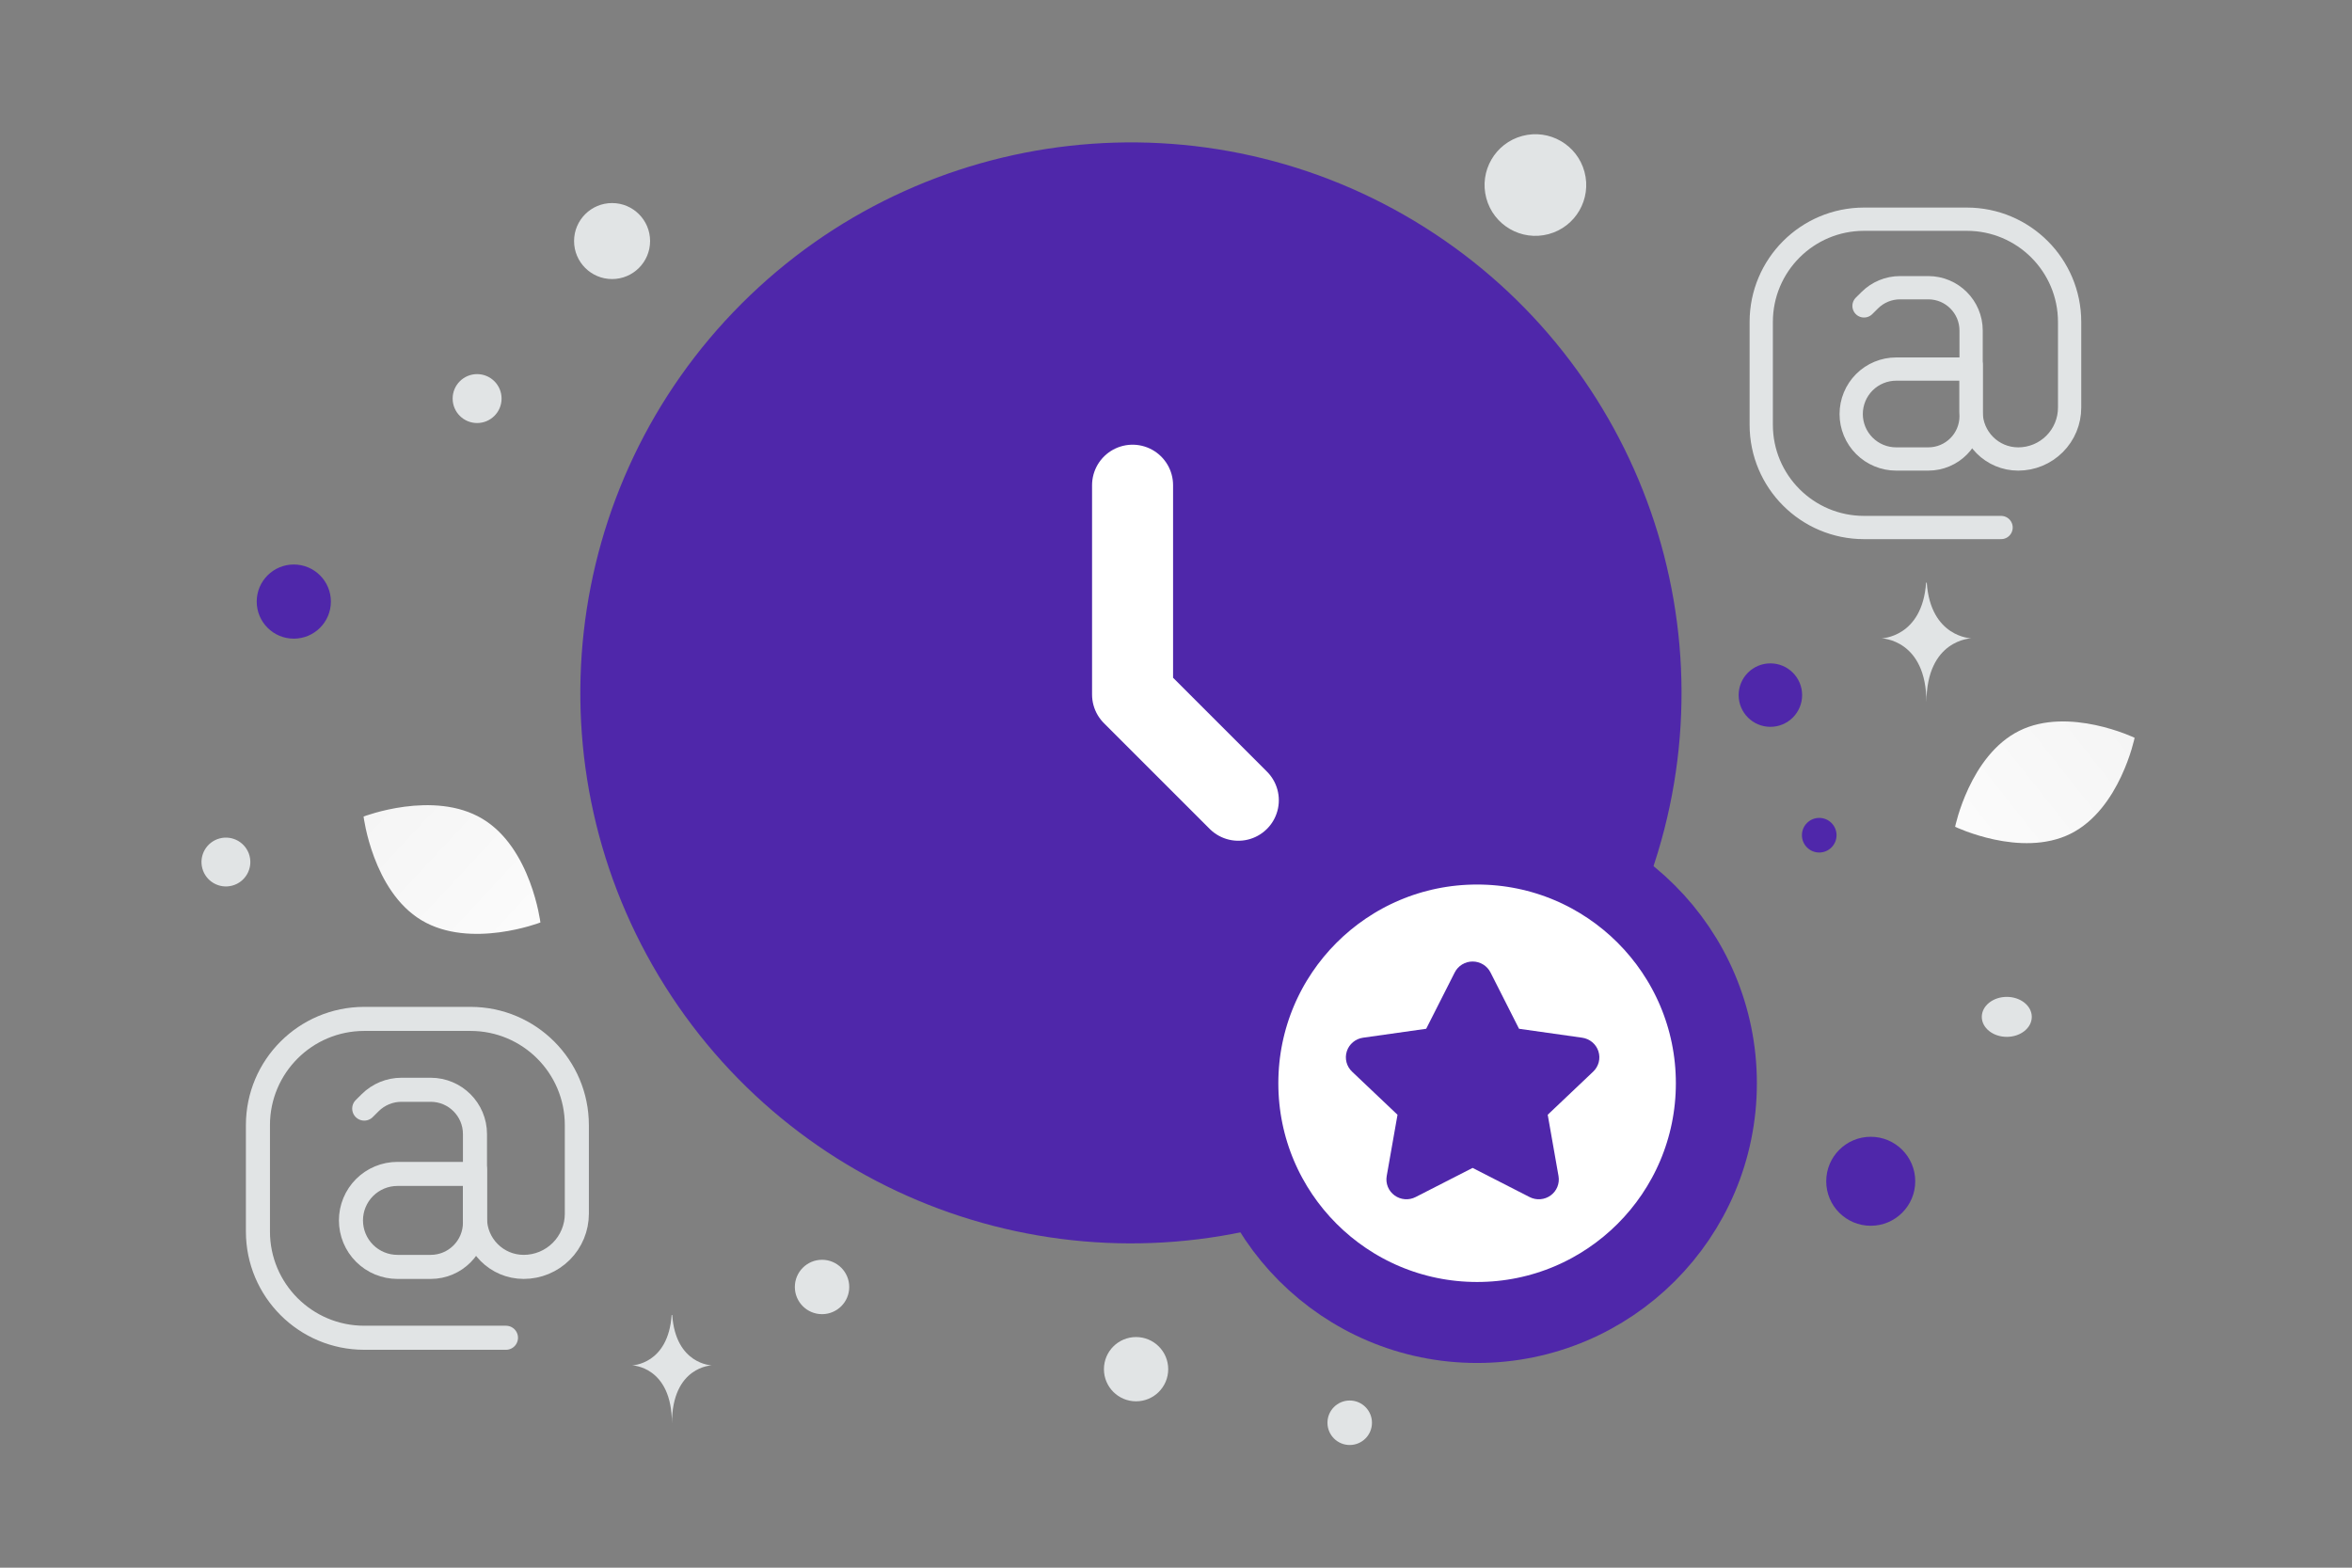 <svg width="900" height="600" viewBox="0 0 900 600" fill="none" xmlns="http://www.w3.org/2000/svg">
<rect x="0" y="0" width="900" height="600" fill="#808080" stroke="none"/>
<g clip-path="url(#clip0_1235_28699)">
<path d="M792.262 319.12C773.299 328.527 748.131 316.432 748.131 316.432C748.131 316.432 753.724 289.091 772.697 279.698C791.66 270.291 816.818 282.373 816.818 282.373C816.818 282.373 811.225 309.714 792.262 319.12Z" fill="url(#paint0_linear_1235_28699)"/>
<path d="M161.306 352.214C179.987 363.41 206.789 353.06 206.789 353.06C206.789 353.06 203.284 324.561 184.592 313.377C165.911 302.181 139.12 312.518 139.12 312.518C139.12 312.518 142.625 341.017 161.306 352.214Z" fill="url(#paint1_linear_1235_28699)"/>
<path d="M677.444 253.892C670.737 253.892 665.3 259.329 665.3 266.036C665.3 272.743 670.737 278.18 677.444 278.18C684.151 278.18 689.588 272.743 689.588 266.036C689.588 259.329 684.151 253.892 677.444 253.892Z" fill="#4F27AA"/>
<path d="M715.84 435.077C706.435 435.077 698.81 442.701 698.81 452.107C698.81 461.512 706.435 469.137 715.84 469.137C725.245 469.137 732.87 461.512 732.87 452.107C732.87 442.701 725.245 435.077 715.84 435.077Z" fill="#4F27AA"/>
<path d="M112.423 244.433C104.586 244.433 98.232 238.079 98.232 230.242C98.232 222.404 104.586 216.051 112.423 216.051C120.26 216.051 126.614 222.404 126.614 230.242C126.614 238.079 120.26 244.433 112.423 244.433Z" fill="#4F27AA"/>
<path d="M696.135 326.281C692.477 326.281 689.512 323.316 689.512 319.658C689.512 316 692.477 313.035 696.135 313.035C699.793 313.035 702.758 316 702.758 319.658C702.758 323.316 699.793 326.281 696.135 326.281Z" fill="#4F27AA"/>
<path d="M516.472 553.046C511.769 553.046 507.957 549.233 507.957 544.531C507.957 539.828 511.769 536.016 516.472 536.016C521.175 536.016 524.987 539.828 524.987 544.531C524.987 549.233 521.175 553.046 516.472 553.046Z" fill="#E1E4E5"/>
<path d="M434.721 536.325C427.928 536.325 422.422 530.818 422.422 524.026C422.422 517.233 427.928 511.727 434.721 511.727C441.514 511.727 447.02 517.233 447.02 524.026C447.02 530.818 441.514 536.325 434.721 536.325Z" fill="#E1E4E5"/>
<path d="M182.568 161.906C177.398 161.906 173.207 157.715 173.207 152.545C173.207 147.375 177.398 143.184 182.568 143.184C187.738 143.184 191.929 147.375 191.929 152.545C191.929 157.715 187.738 161.906 182.568 161.906Z" fill="#E1E4E5"/>
<path d="M314.557 502.97C308.809 502.97 304.15 498.311 304.15 492.563C304.15 486.816 308.809 482.156 314.557 482.156C320.305 482.156 324.964 486.816 324.964 492.563C324.964 498.311 320.305 502.97 314.557 502.97Z" fill="#E1E4E5"/>
<path d="M95.473 327.506C96.809 332.491 93.85 337.615 88.865 338.951C83.88 340.287 78.756 337.328 77.42 332.343C76.084 327.358 79.043 322.234 84.028 320.898C89.013 319.562 94.137 322.52 95.473 327.506Z" fill="#E1E4E5"/>
<path d="M234.215 106.803C226.183 106.803 219.671 100.291 219.671 92.259C219.671 84.226 226.183 77.715 234.215 77.715C242.247 77.715 248.759 84.226 248.759 92.259C248.759 100.291 242.247 106.803 234.215 106.803Z" fill="#E1E4E5"/>
<path d="M767.905 396.837C762.624 396.837 758.342 393.412 758.342 389.186C758.342 384.961 762.624 381.535 767.905 381.535C773.187 381.535 777.468 384.961 777.468 389.186C777.468 393.412 773.187 396.837 767.905 396.837Z" fill="#E1E4E5"/>
<path d="M606.313 65.786C609.093 76.162 602.936 86.827 592.56 89.607C582.184 92.387 571.519 86.23 568.739 75.854C565.959 65.478 572.116 54.813 582.492 52.032C592.868 49.252 603.533 55.41 606.313 65.786Z" fill="#E1E4E5"/>
<path d="M737.03 223H737.28C738.762 243.991 754.372 244.314 754.372 244.314C754.372 244.314 737.158 244.65 737.158 268.904C737.158 244.65 719.944 244.314 719.944 244.314C719.944 244.314 735.548 243.991 737.03 223ZM257.007 503.278H257.229C258.544 522.276 272.396 522.569 272.396 522.569C272.396 522.569 257.121 522.873 257.121 544.825C257.121 522.873 241.847 522.569 241.847 522.569C241.847 522.569 255.693 522.276 257.007 503.278Z" fill="#E1E4E5"/>
<path d="M181.749 449.292H152.087C149.75 449.291 147.436 449.75 145.276 450.644C143.117 451.538 141.155 452.849 139.502 454.501C137.85 456.154 136.539 458.116 135.645 460.275C134.751 462.434 134.292 464.749 134.293 467.086V467.086C134.292 469.423 134.752 471.737 135.645 473.896C136.539 476.056 137.85 478.018 139.503 479.67C141.155 481.323 143.117 482.633 145.276 483.527C147.436 484.421 149.75 484.881 152.087 484.88H164.802C174.162 484.88 181.749 477.292 181.749 467.932V434.037C181.749 424.677 174.162 417.09 164.802 417.09H153.613C149.12 417.091 144.811 418.874 141.631 422.047L139.373 424.29" stroke="#E1E4E5" stroke-width="9.208" stroke-linecap="round" stroke-linejoin="round"/>
<path d="M193.61 511.999H139.373C116.908 511.999 98.697 493.788 98.697 471.323V430.64C98.697 408.176 116.908 389.965 139.373 389.965H180.056C202.521 389.965 220.732 408.176 220.732 430.64V464.543C220.732 467.214 220.205 469.858 219.183 472.326C218.16 474.793 216.662 477.035 214.773 478.923C212.884 480.812 210.641 482.309 208.174 483.331C205.706 484.352 203.061 484.878 200.39 484.877C190.095 484.877 181.749 476.531 181.749 466.236V447.595" stroke="#E1E4E5" stroke-width="9.208" stroke-linecap="round" stroke-linejoin="round"/>
<path d="M754.25 141.255H725.569C723.309 141.255 721.072 141.699 718.984 142.563C716.896 143.428 714.999 144.695 713.401 146.293C711.804 147.891 710.536 149.788 709.672 151.875C708.807 153.963 708.363 156.201 708.363 158.46V158.46C708.362 160.72 708.807 162.958 709.671 165.046C710.536 167.133 711.803 169.031 713.401 170.628C714.999 172.226 716.896 173.494 718.984 174.358C721.072 175.222 723.309 175.667 725.569 175.666H737.863C746.914 175.666 754.25 168.33 754.25 159.279V126.505C754.25 117.454 746.914 110.117 737.863 110.117H727.044C722.7 110.119 718.533 111.843 715.458 114.911L713.275 117.079" stroke="#E1E4E5" stroke-width="8.903" stroke-linecap="round" stroke-linejoin="round"/>
<path d="M765.719 201.895H713.275C691.553 201.895 673.944 184.286 673.944 162.564V123.226C673.944 101.504 691.553 83.894 713.275 83.894H752.613C774.335 83.894 791.944 101.504 791.944 123.226V156.008C791.944 158.59 791.435 161.148 790.447 163.533C789.458 165.919 788.009 168.087 786.183 169.913C784.356 171.739 782.188 173.187 779.802 174.174C777.415 175.162 774.858 175.67 772.275 175.669V175.669C762.32 175.669 754.25 167.599 754.25 157.645V139.62" stroke="#E1E4E5" stroke-width="8.903" stroke-linecap="round" stroke-linejoin="round"/>
<path fill-rule="evenodd" clip-rule="evenodd" d="M616.883 329.902C647.096 243.945 613.817 148.521 536.705 99.992C459.592 51.464 359.163 62.744 294.737 127.17C230.311 191.596 219.031 292.025 267.559 369.138C316.088 446.251 411.512 479.529 497.469 449.316" fill="#4F27AA"/>
<path d="M616.883 329.902C647.096 243.945 613.817 148.521 536.705 99.992C459.592 51.464 359.163 62.744 294.737 127.17C230.311 191.596 219.031 292.025 267.559 369.138C316.088 446.251 411.512 479.529 497.469 449.316" stroke="#4F27AA" stroke-width="31" stroke-linecap="round" stroke-linejoin="round"/>
<path d="M433.379 185.699V265.812L473.847 306.28" stroke="white" stroke-width="31" stroke-linecap="round" stroke-linejoin="round"/>
<path d="M565.216 506.151C615.782 506.151 656.774 465.159 656.774 414.593C656.774 364.027 615.782 323.035 565.216 323.035C514.65 323.035 473.658 364.027 473.658 414.593C473.658 465.159 514.65 506.151 565.216 506.151Z" fill="white" stroke="#4F27AA" stroke-width="31" stroke-linecap="round" stroke-linejoin="round"/>
<path fill-rule="evenodd" clip-rule="evenodd" d="M541.715 458.134C540.445 458.79 539.018 459.08 537.593 458.973C536.168 458.866 534.8 458.365 533.643 457.527C532.492 456.696 531.599 455.557 531.066 454.241C530.534 452.925 530.383 451.486 530.632 450.088L534.762 426.651L517.373 410.153C516.333 409.175 515.593 407.922 515.238 406.54C514.883 405.158 514.928 403.703 515.368 402.345C516.267 399.577 518.687 397.562 521.595 397.158L545.738 393.742L556.638 372.215C557.278 370.945 558.259 369.878 559.471 369.134C560.683 368.39 562.078 367.997 563.5 368C564.922 367.997 566.317 368.39 567.529 369.134C568.741 369.878 569.722 370.945 570.362 372.215L581.262 393.742L605.405 397.158C608.313 397.562 610.733 399.577 611.632 402.345C612.072 403.703 612.117 405.158 611.762 406.54C611.407 407.922 610.667 409.175 609.627 410.153L592.238 426.651L596.368 450.093C596.617 451.491 596.466 452.93 595.934 454.246C595.401 455.562 594.508 456.701 593.357 457.532C592.2 458.37 590.832 458.871 589.407 458.978C587.982 459.085 586.555 458.795 585.285 458.139L563.5 446.995L541.715 458.134Z" fill="#4F27AA"/>
</g>
<defs>
<linearGradient id="paint0_linear_1235_28699" x1="719.443" y1="348.462" x2="875.848" y2="224.745" gradientUnits="userSpaceOnUse">
<stop stop-color="white"/>
<stop offset="1" stop-color="#EEEEEE"/>
</linearGradient>
<linearGradient id="paint1_linear_1235_28699" x1="233.597" y1="388.254" x2="83.282" y2="248.591" gradientUnits="userSpaceOnUse">
<stop stop-color="white"/>
<stop offset="1" stop-color="#EEEEEE"/>
</linearGradient>
<clipPath id="clip0_1235_28699">
<rect width="900" height="600" fill="white"/>
</clipPath>
</defs>
</svg>

